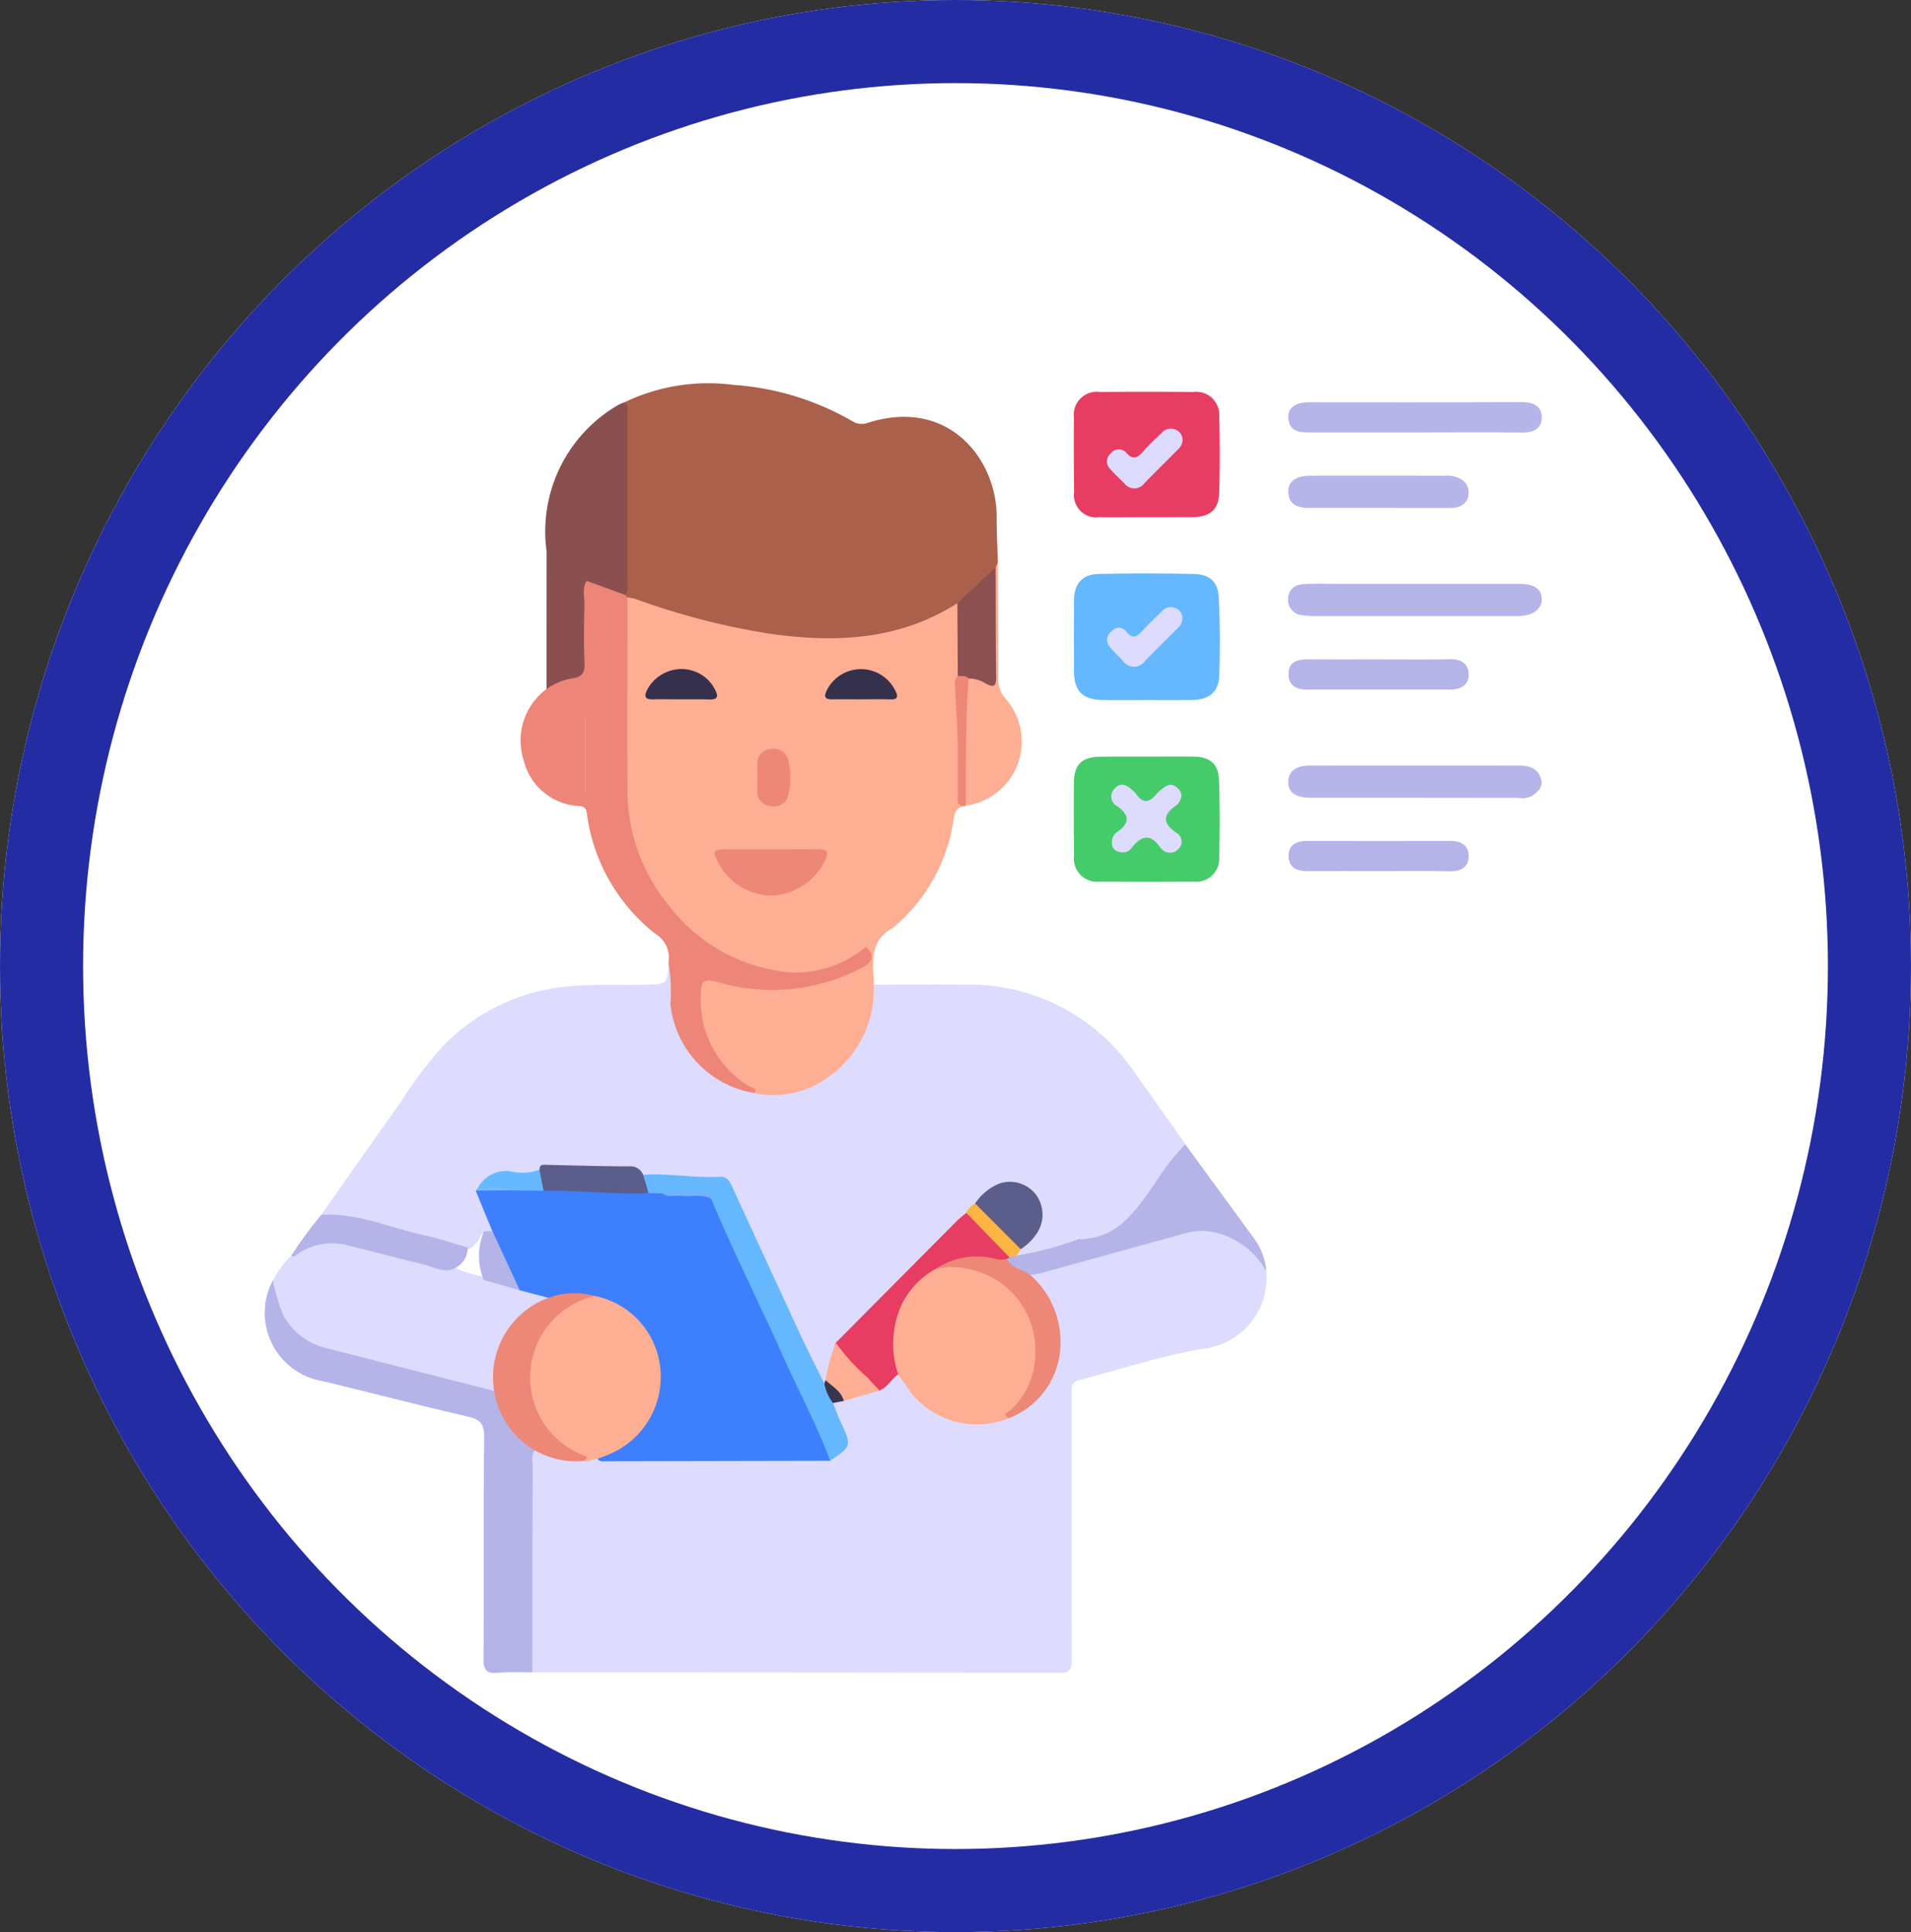 <svg xmlns="http://www.w3.org/2000/svg" width="92" height="93" viewBox="0 0 92 93">
  <rect x="0" y="0" width="92" height="93" fill="#333333" stroke="none"/>
  <g id="Grupo_114632" data-name="Grupo 114632" transform="translate(-544 -755)">
    <g id="Elipse_6005" data-name="Elipse 6005" transform="translate(544 755)" fill="#fff" stroke="#242ca3" stroke-width="4">
      <ellipse cx="46" cy="46.5" rx="46" ry="46.5" stroke="none"/>
      <ellipse cx="46" cy="46.5" rx="44" ry="44.5" fill="none"/>
    </g>
    <g id="Encuesta_en_linea" data-name="Encuesta en linea" transform="translate(554.412 769.826)">
      <path id="Trazado_162244" data-name="Trazado 162244" d="M5.272,45.874c1.281-1.82,2.556-3.646,3.844-5.461a21.025,21.025,0,0,1,1.947-2.589A9.516,9.516,0,0,1,16.987,34.9c1.3-.15,2.6-.061,3.895-.1,1.048-.029,1.048-.006,1.106-1.065.294.068.25.319.27.523a4.218,4.218,0,0,1,.007.781,4.669,4.669,0,0,0,3.859,4.844,4.759,4.759,0,0,0,5.448-4.045,1.79,1.79,0,0,1,.29-1.04c1.473,0,2.947-.021,4.42,0a9.589,9.589,0,0,1,8.12,4.191q1.237,1.742,2.469,3.488a11.4,11.4,0,0,1-1.349,1.983,14.363,14.363,0,0,0-.925,1.258,3.085,3.085,0,0,1-2.756,1.4c-.1-.032-.128-.153-.221-.2.022.087.1.168.032.268a6.753,6.753,0,0,1-2.819.71c-.148-.114-.069-.236-.014-.357.2-.283.487-.491.69-.775a1.494,1.494,0,0,0-.047-1.859,1.454,1.454,0,0,0-1.844-.185,4.329,4.329,0,0,0-.793.669c-.156.146-.309.3-.456.45-2.109,2.066-4.165,4.184-6.2,6.326-.292.535-.261,1.171-.539,1.71a.272.272,0,0,1-.159.117c-.284-.05-.35-.3-.452-.506-1.364-2.849-2.674-5.723-3.975-8.6A.982.982,0,0,0,24,44.222a29.907,29.907,0,0,1-3.293-.21c-.194-.091-.364-.259-.589-.262a41.338,41.338,0,0,0-4.277.032,2.223,2.223,0,0,1-1.378.178,1.568,1.568,0,0,0-1.414.589.647.647,0,0,0-.121.237,10.137,10.137,0,0,0,.5,1.269c.077.2.21.388.1.616a.4.4,0,0,1-.342.091c-.3-.019-.263.287-.405.422-.172.164-.308.365-.583.352-1.587-.356-3.144-.821-4.722-1.214a6.241,6.241,0,0,0-1.663-.27A.629.629,0,0,1,5.272,45.874Z" transform="translate(-0.216 -2.227)" fill="#dddcfe"/>
      <path id="Trazado_162245" data-name="Trazado 162245" d="M51.564,49.624a3.436,3.436,0,0,1-3.015,3.711c-2.038.341-4.023,1-6.032,1.521-.35.09-.328.354-.328.616v4.171c0,2.889-.006,5.777.006,8.667,0,.411-.058.629-.556.628q-12.675-.025-25.349-.021a.513.513,0,0,1-.065-.006,1.185,1.185,0,0,1-.19-.866q-.008-4.45,0-8.9a1.428,1.428,0,0,1,.165-.877c.248-.2.491-.057.727.025a4.652,4.652,0,0,0,1.767.287,3.461,3.461,0,0,1,.8-.04c1.365.044,2.731.01,4.1.015,2.233.008,4.467,0,6.7,0,.865-.194,1.1-.644.757-1.4-.185-.411-.546-.789-.337-1.306a.935.935,0,0,1,.458-.146c.545-.177,1.11-.281,1.648-.476.415-.156.578-.714,1.1-.7a1.1,1.1,0,0,1,.477.516,3.968,3.968,0,0,0,4.743,1.507,3.908,3.908,0,0,0,2.134-4.911,5.421,5.421,0,0,0-.8-1.324c-.128-.177-.379-.327-.214-.612,1.571-.559,3.2-.907,4.8-1.392.807-.245,1.623-.463,2.44-.674A3.294,3.294,0,0,1,51.564,49.624Z" transform="translate(-1.012 -3.246)" fill="#dddcfe"/>
      <path id="Trazado_162246" data-name="Trazado 162246" d="M37.349,24.791c-.5.119-.445.57-.519.923a8.389,8.389,0,0,1-2.877,4.936c-.589.148-1.112.375-1.252,1.058a5.283,5.283,0,0,1-3.988,1.232,9.074,9.074,0,0,1-7.726-8.875q-.01-4.2,0-8.389a1.575,1.575,0,0,1,.143-.947c.228-.165.455-.076.683,0a31.96,31.96,0,0,0,7.34,1.72,12.052,12.052,0,0,0,7.261-1.267c.223-.127.462-.372.752-.1a14.814,14.814,0,0,1,.062,3.406,3.84,3.84,0,0,0-.069,1.3,37.162,37.162,0,0,1,.109,4.165A2.917,2.917,0,0,0,37.349,24.791Z" transform="translate(-1.378 -0.813)" fill="#feae92"/>
      <path id="Trazado_162247" data-name="Trazado 162247" d="M37.056,14.208c-2.833,1.8-5.923,1.925-9.126,1.454A34.662,34.662,0,0,1,21.55,14a2.306,2.306,0,0,0-.378-.068c-.174,0-.189-.12-.2-.247-.018-2.88,0-5.759-.01-8.638a1.733,1.733,0,0,1,.073-.512A9.318,9.318,0,0,1,26.282,3.7a13.212,13.212,0,0,1,5.734,1.758.846.846,0,0,0,.739.065c3.914-1.238,6.22,1.8,6.192,4.582-.007.714.037,1.43.058,2.146-.055.1-.036.229-.1.331C38.324,13.161,37.891,13.913,37.056,14.208Z" transform="translate(-1.377 0)" fill="#aa604b"/>
      <path id="Trazado_162248" data-name="Trazado 162248" d="M20.642,14.559l.137.131c0,3.1-.012,6.2,0,9.3a8.665,8.665,0,0,0,1.975,5.5,8.23,8.23,0,0,0,5.837,3.242,5.258,5.258,0,0,0,3.659-1.225c.367.079.462.616.163.946a1.625,1.625,0,0,1-.549.343,9.416,9.416,0,0,1-6.217.721c-.148-.033-.294-.077-.443-.108-.564-.114-.727-.01-.72.574a4.713,4.713,0,0,0,1.829,3.791,4.425,4.425,0,0,1,.622.469c.084.1.239.234-.036.3a4.844,4.844,0,0,1-4.052-4.284,8.877,8.877,0,0,0-.094-2,1.352,1.352,0,0,0-.656-1.4A8.82,8.82,0,0,1,18.839,25.2c-.041-.247-.028-.44-.375-.473a2.888,2.888,0,0,1-2.681-2.2,3.088,3.088,0,0,1,1.1-3.433,1.241,1.241,0,0,1,1-.65.732.732,0,0,0,.626-.84c-.014-.956-.01-1.911,0-2.867,0-.3-.048-.616.194-.862A2.787,2.787,0,0,1,20.642,14.559Z" transform="translate(-0.983 -0.756)" fill="#ed8678"/>
      <path id="Trazado_162249" data-name="Trazado 162249" d="M2.755,50.094a5.182,5.182,0,0,1,.891-1.2,3.543,3.543,0,0,1,3.54-.5c1.415.388,2.82.81,4.266,1.077a7,7,0,0,0,1.5.462c.579.143,1.146.334,1.727.472a5.864,5.864,0,0,1,1.346.4c.119.313-.161.368-.327.458a3.917,3.917,0,0,0-2.154,3.845.407.407,0,0,1-.121.354,1.055,1.055,0,0,1-.7-.046C10.244,54.809,7.764,54.2,5.3,53.535A3.258,3.258,0,0,1,2.755,50.094Z" transform="translate(-0.029 -3.294)" fill="#dddcfe"/>
      <path id="Trazado_162250" data-name="Trazado 162250" d="M2.726,50.249A9.449,9.449,0,0,0,3.21,51.9a3.172,3.172,0,0,0,2.025,1.594c2.713.7,5.43,1.386,8.145,2.078.212.123.234.353.312.55a3.8,3.8,0,0,0,1.392,1.913c.131.087.321.17.255.4-.19.228-.106.5-.106.75q-.017,4.967-.018,9.934c-.564,0-1.131-.023-1.692.023-.524.043-.658-.149-.655-.658.021-3.561-.007-7.122.028-10.681.006-.625-.179-.856-.782-.994C9.775,56.266,7.451,55.661,5.12,55.1A3.327,3.327,0,0,1,2.726,50.249Z" transform="translate(0 -3.449)" fill="#b4b4e9"/>
      <path id="Trazado_162251" data-name="Trazado 162251" d="M47.887,19.6c-.694,0-1.389.008-2.083,0-.982-.014-1.392-.419-1.4-1.381q-.01-1.692,0-3.383c0-.832.385-1.291,1.19-1.307,1.517-.033,3.037-.03,4.555,0,.789.015,1.187.361,1.227,1.143.063,1.254.068,2.514.021,3.769-.029.775-.5,1.142-1.3,1.158C49.362,19.607,48.624,19.6,47.887,19.6Z" transform="translate(-3.112 -0.729)" fill="#65b8fe"/>
      <path id="Trazado_162252" data-name="Trazado 162252" d="M27.593,39.887c.127-.27-.139-.255-.254-.327A4.832,4.832,0,0,1,25,35.222c0-.779.135-.879.869-.67a9.233,9.233,0,0,0,6.9-.713c.548-.276.6-.61.182-.993.057-.658.542-1,1.306-.919-1,.512-1,1.422-.942,2.354.008.128.008.258.012.386a5.153,5.153,0,0,1-2.114,4.39A4.5,4.5,0,0,1,27.593,39.887Z" transform="translate(-1.675 -2.092)" fill="#feae92"/>
      <path id="Trazado_162253" data-name="Trazado 162253" d="M47.886,10.1c-.759,0-1.518.012-2.277,0a1.073,1.073,0,0,1-1.2-1.205Q44.386,7.1,44.4,5.308a1.108,1.108,0,0,1,1.252-1.237q2.245-.019,4.489,0a1.11,1.11,0,0,1,1.254,1.185q.052,1.82,0,3.642c-.025.84-.429,1.183-1.292,1.2C49.362,10.1,48.624,10.1,47.886,10.1Z" transform="translate(-3.111 -0.03)" fill="#e73d62"/>
      <path id="Trazado_162254" data-name="Trazado 162254" d="M47.89,23.026c.759,0,1.518-.008,2.277,0,.779.011,1.192.354,1.218,1.128q.062,1.852.007,3.707a1.108,1.108,0,0,1-1.255,1.181q-2.245.017-4.489,0A1.113,1.113,0,0,1,44.405,27.8q-.019-1.756-.007-3.513c.006-.881.382-1.247,1.28-1.255C46.416,23.02,47.152,23.026,47.89,23.026Z" transform="translate(-3.111 -1.434)" fill="#46cb6b"/>
      <path id="Trazado_162255" data-name="Trazado 162255" d="M20.739,13.873l-1.827-.668a.672.672,0,0,0-.251.019c-1.183.178-1.32.081-1.553-1.085a.788.788,0,0,0-.126-.357,7.032,7.032,0,0,1,3.459-7.05,2.085,2.085,0,0,1,.3-.126c.186.145.135.353.135.541q0,4.092,0,8.182C20.871,13.52,20.924,13.727,20.739,13.873Z" transform="translate(-1.08 -0.071)" fill="#8a4f4f"/>
      <path id="Trazado_162256" data-name="Trazado 162256" d="M53.4,49.3a3.792,3.792,0,0,0-2.447-1.874,3.023,3.023,0,0,0-1.347.007q-3.5.964-7,1.932a5.293,5.293,0,0,1-.574.1,1.259,1.259,0,0,1-1.211-.72.26.26,0,0,1,.1-.153.521.521,0,0,1,.451-.055,16.148,16.148,0,0,0,2.918-.767c.03-.057.069-.061.114-.017l.065-.007c1.82-.059,2.658-1.409,3.572-2.685A10.58,10.58,0,0,1,49.5,43.182q1.665,2.282,3.331,4.561A3.063,3.063,0,0,1,53.4,49.3Z" transform="translate(-2.847 -2.926)" fill="#b4b4e9"/>
      <path id="Trazado_162257" data-name="Trazado 162257" d="M61.671,14.047c1.672,0,3.342,0,5.013,0,.717,0,1.073.262,1.067.765-.006.448-.452.781-1.1.781q-4.981.006-9.962,0a2.493,2.493,0,0,1-.452-.037.737.737,0,0,1-.7-.8c.018-.487.367-.679.786-.7.563-.034,1.128-.011,1.692-.011Z" transform="translate(-3.937 -0.769)" fill="#b5b5e9"/>
      <path id="Trazado_162258" data-name="Trazado 162258" d="M61.625,25.04c-1.67,0-3.34,0-5.01,0-.716,0-1.083-.268-1.073-.756.011-.52.359-.792,1.052-.793q5.041-.006,10.084,0c.506,0,.917.161,1.047.683.09.364-.179.6-.458.787a1.054,1.054,0,0,1-.634.083Q64.13,25.043,61.625,25.04Z" transform="translate(-3.936 -1.468)" fill="#b5b5e9"/>
      <path id="Trazado_162259" data-name="Trazado 162259" d="M61.663,6.06c-1.713,0-3.427,0-5.14,0-.5,0-.928-.084-.976-.69-.039-.48.328-.764.978-.764,3.427,0,6.853.006,10.28-.008.545,0,.945.2.945.735s-.4.739-.946.732C65.09,6.047,63.377,6.06,61.663,6.06Z" transform="translate(-3.937 -0.07)" fill="#b5b5e9"/>
      <path id="Trazado_162260" data-name="Trazado 162260" d="M40.2,13.173c.036-.079.072-.159.109-.237.008,1.86.025,3.721.018,5.581a1.384,1.384,0,0,0,.36.985,3.115,3.115,0,0,1-1.92,5.137.729.729,0,0,1-.185-.535,47.293,47.293,0,0,1,.143-5.231.782.782,0,0,1,.1-.3.509.509,0,0,1,.6-.113c.513.177.593-.091.59-.513-.007-1.276,0-2.553,0-3.829A1.663,1.663,0,0,1,40.2,13.173Z" transform="translate(-2.68 -0.687)" fill="#feae92"/>
      <path id="Trazado_162261" data-name="Trazado 162261" d="M59.892,9.975q-1.661,0-3.324,0c-.517,0-.982-.11-1.019-.742-.03-.519.349-.805,1.034-.807,2.172-.006,4.344,0,6.518,0a1.827,1.827,0,0,1,.325.01c.477.091.84.359.8.863-.033.481-.415.679-.884.679Z" transform="translate(-3.937 -0.353)" fill="#b5b5e9"/>
      <path id="Trazado_162262" data-name="Trazado 162262" d="M59.839,28.863c-1.127,0-2.254-.007-3.379,0-.5,0-.888-.171-.9-.7-.014-.572.385-.756.914-.754,2.3.007,4.593.011,6.889,0,.532,0,.876.244.872.738s-.354.734-.885.724C62.178,28.847,61.009,28.861,59.839,28.863Z" transform="translate(-3.938 -1.758)" fill="#b4b4e9"/>
      <path id="Trazado_162263" data-name="Trazado 162263" d="M59.889,17.972c1.147,0,2.3.015,3.444-.007.524-.01.883.208.9.71.017.519-.371.746-.87.747q-3.475,0-6.952,0c-.509,0-.858-.221-.854-.752,0-.557.394-.7.89-.7C57.593,17.977,58.741,17.972,59.889,17.972Z" transform="translate(-3.937 -1.059)" fill="#b4b4e9"/>
      <path id="Trazado_162264" data-name="Trazado 162264" d="M11.533,49.443c-.532.2-.994-.1-1.477-.218-1.252-.294-2.493-.639-3.744-.942a2.941,2.941,0,0,0-2.324.468c-.084.052-.156.17-.27.05a19.177,19.177,0,0,1,1.44-1.956c1.731-.109,3.3.619,4.933.979.714.157,1.414.389,2.12.588A1.135,1.135,0,0,1,11.533,49.443Z" transform="translate(-0.101 -3.196)" fill="#b4b4e9"/>
      <path id="Trazado_162265" data-name="Trazado 162265" d="M16.986,12.357c.359.137.371.477.356.754-.029.5.222.564.632.56.312,0,.652-.123.942.109-.236.356-.1.753-.109,1.13-.022.947-.039,1.9.006,2.842.022.479-.167.661-.593.716a2.931,2.931,0,0,0-1.237.517Q16.982,15.671,16.986,12.357Z" transform="translate(-1.082 -0.644)" fill="#8b4f4f"/>
      <path id="Trazado_162266" data-name="Trazado 162266" d="M38.872,18.95c-.159,2.036-.119,4.077-.135,6.115a.233.233,0,0,1-.113.028c-.349-.059-.273-.335-.274-.56-.006-.906.014-1.814-.007-2.72-.018-.794-.086-1.587-.116-2.38-.008-.205-.076-.437.124-.607C38.564,18.7,38.77,18.609,38.872,18.95Z" transform="translate(-2.653 -1.115)" fill="#ed8778"/>
      <path id="Trazado_162267" data-name="Trazado 162267" d="M16.8,50.729l-1.382-.361A7.2,7.2,0,0,1,14.1,47.524q-.4-.976-.8-1.953c.476-.3,1.01-.142,1.516-.192.618-.034,1.233.032,1.849.046,1.64-.146,3.27.175,4.908.087a2.745,2.745,0,0,1,.7.047,5.471,5.471,0,0,0,1.462.09,1.429,1.429,0,0,1,.862.166A16.472,16.472,0,0,1,25.99,48.6q2,4.295,3.993,8.6c.2.43.554.833.383,1.374l-10.912.023a.308.308,0,0,1-.288-.108c.059-.222.261-.273.433-.359a3.86,3.86,0,0,0-.666-7.366,4.6,4.6,0,0,0-1.449,0A1.092,1.092,0,0,1,16.8,50.729Z" transform="translate(-0.81 -3.088)" fill="#3e7ffe"/>
      <path id="Trazado_162268" data-name="Trazado 162268" d="M31,58.519c-.651-1.739-1.529-3.376-2.288-5.068-1.128-2.518-2.374-4.984-3.437-7.533-.138-.281-.4-.19-.625-.2a10.448,10.448,0,0,1-1.725-.062l-.674-.01a.679.679,0,0,1-.261-.877c1.236-.1,2.465.163,3.7.092.327-.018.455.174.571.425q1.655,3.6,3.32,7.2c.364.782.759,1.55,1.139,2.325a1.116,1.116,0,0,1,.414.939c.139.338.265.683.421,1.012C32.04,57.776,32.015,57.868,31,58.519Z" transform="translate(-1.448 -3.041)" fill="#65b8fe"/>
      <path id="Trazado_162269" data-name="Trazado 162269" d="M40.387,48.9l-.131.055c-.259.325-.6.177-.9.131a3.441,3.441,0,0,0-2.422.481,3.789,3.789,0,0,0-1.866,4.27c.046.225.153.466-.046.68-.33.226-.512.619-.9.781a8.784,8.784,0,0,1-2.1-2.008.227.227,0,0,1,0-.3q2.9-2.919,5.8-5.837c.149-.15.321-.279.483-.417A6.915,6.915,0,0,1,40.387,48.9Z" transform="translate(-2.191 -3.189)" fill="#e73d62"/>
      <path id="Trazado_162270" data-name="Trazado 162270" d="M39.265,46.169a2.58,2.58,0,0,1,1.183-.963,1.587,1.587,0,0,1,1.74.532,1.627,1.627,0,0,1,.084,1.816,2.734,2.734,0,0,1-.811.819c-.688-.228-1.027-.865-1.523-1.316C39.667,46.812,39.292,46.612,39.265,46.169Z" transform="translate(-2.732 -3.07)" fill="#5b5e8b"/>
      <path id="Trazado_162271" data-name="Trazado 162271" d="M21.6,44.728l.261.877c-1.685.072-3.365-.135-5.05-.117a.837.837,0,0,1-.2-1.011c-.006-.266.172-.236.353-.232,1.31.032,2.62.069,3.932.074A.661.661,0,0,1,21.6,44.728Z" transform="translate(-1.048 -3.004)" fill="#5b5e8b"/>
      <path id="Trazado_162272" data-name="Trazado 162272" d="M31.979,53.488a9.819,9.819,0,0,0,1.542,1.694c.181.21.375.408.564.611l-1.718.5a2.7,2.7,0,0,1-.881-1A9.4,9.4,0,0,1,31.979,53.488Z" transform="translate(-2.156 -3.689)" fill="#fdae93"/>
      <path id="Trazado_162273" data-name="Trazado 162273" d="M14.117,47.695q.658,1.421,1.317,2.844-.869-.25-1.739-.5a3.021,3.021,0,0,1,.019-2.34Z" transform="translate(-0.822 -3.26)" fill="#b4b4e9"/>
      <path id="Trazado_162274" data-name="Trazado 162274" d="M16.372,44.5c.068.337.137.674.2,1.011l-1.709-.014c-.473-.166-.979.055-1.451-.126a1.542,1.542,0,0,1,1.62-.787A2.327,2.327,0,0,0,16.372,44.5Z" transform="translate(-0.818 -3.023)" fill="#66b9fe"/>
      <path id="Trazado_162275" data-name="Trazado 162275" d="M39.23,46.253l2.2,2.205c-.066.1-.131.2-.2.3l-.337.1L38.8,46.7A.9.9,0,0,1,39.23,46.253Z" transform="translate(-2.697 -3.153)" fill="#fab542"/>
      <path id="Trazado_162276" data-name="Trazado 162276" d="M31.483,55.439c.328.3.749.521.881,1l-.523.1a2.192,2.192,0,0,1-.414-.939C31.445,55.544,31.463,55.492,31.483,55.439Z" transform="translate(-2.152 -3.833)" fill="#393551"/>
      <path id="Trazado_162277" data-name="Trazado 162277" d="M13.408,45.436c.481.073.987-.138,1.451.126l-1.552.012C13.342,45.528,13.375,45.481,13.408,45.436Z" transform="translate(-0.81 -3.092)" fill="#76bcfe"/>
      <path id="Trazado_162278" data-name="Trazado 162278" d="M35.244,54.715a4.61,4.61,0,0,1,.157-3.331,3.944,3.944,0,0,1,1.659-1.749A3.927,3.927,0,0,1,41.9,52.664a4.227,4.227,0,0,1-.993,3.754c-.11.131-.265.228-.317.405a4.084,4.084,0,0,1-4.679-1.158C35.68,55.355,35.466,55.032,35.244,54.715Z" transform="translate(-2.417 -3.391)" fill="#feae92"/>
      <path id="Trazado_162279" data-name="Trazado 162279" d="M19.229,51.061a3.937,3.937,0,0,1,3.125,3.258,4.039,4.039,0,0,1-2.209,4.262c-.252.123-.52.214-.781.32-.222-.012-.417.172-.648.1-.132-.193-.365-.223-.549-.331a4.081,4.081,0,0,1-2.205-3.8,4,4,0,0,1,2.281-3.611A1.383,1.383,0,0,1,19.229,51.061Z" transform="translate(-1.007 -3.507)" fill="#feae92"/>
      <path id="Trazado_162280" data-name="Trazado 162280" d="M19.1,51.052a4.024,4.024,0,0,0-.6,7.649c.19.087.33.108.087.288a3.985,3.985,0,0,1-4.331-3.369,4.071,4.071,0,0,1,2.615-4.481A3.653,3.653,0,0,1,19.1,51.052Z" transform="translate(-0.878 -3.498)" fill="#ed8778"/>
      <path id="Trazado_162281" data-name="Trazado 162281" d="M40.753,56.791c-.4-.175-.015-.3.054-.365a3.759,3.759,0,0,0,1.207-2.848,3.979,3.979,0,0,0-3.2-3.96,3.57,3.57,0,0,0-1.593-.015,3.614,3.614,0,0,1,2.866-.48,1.014,1.014,0,0,0,.556,0c.232.466.76.5,1.124.775a4.28,4.28,0,0,1,1.458,3.2A3.888,3.888,0,0,1,40.753,56.791Z" transform="translate(-2.581 -3.359)" fill="#ed8778"/>
      <path id="Trazado_162282" data-name="Trazado 162282" d="M28.466,27.841c.76,0,1.52.006,2.28,0,.35,0,.474.094.327.465a3.039,3.039,0,0,1-2.459,1.76A2.923,2.923,0,0,1,25.9,28.489c-.308-.568-.237-.645.415-.648C27.033,27.838,27.751,27.841,28.466,27.841Z" transform="translate(-1.729 -1.79)" fill="#ed8778"/>
      <path id="Trazado_162283" data-name="Trazado 162283" d="M38.882,18.541c-.142-.175-.342-.1-.521-.124q-.01-1.752-.019-3.5l1.84-1.723c.007,1.758,0,3.517.026,5.274.007.48-.149.51-.521.3A1.5,1.5,0,0,0,38.882,18.541Z" transform="translate(-2.663 -0.706)" fill="#8b5050"/>
      <path id="Trazado_162284" data-name="Trazado 162284" d="M33.233,19.934c-.477,0-.953-.007-1.43,0-.367.007-.4-.148-.254-.44a1.837,1.837,0,0,1,3.292.015c.138.27.149.444-.244.428C34.143,19.92,33.688,19.935,33.233,19.934Z" transform="translate(-2.154 -1.098)" fill="#35314c"/>
      <path id="Trazado_162285" data-name="Trazado 162285" d="M23.806,19.934c-.432,0-.863-.011-1.294,0-.352.012-.485-.08-.313-.443a1.871,1.871,0,0,1,1.681-1.016A1.8,1.8,0,0,1,25.491,19.5c.149.288.1.447-.262.44C24.755,19.928,24.28,19.934,23.806,19.934Z" transform="translate(-1.463 -1.097)" fill="#35314c"/>
      <path id="Trazado_162286" data-name="Trazado 162286" d="M27.942,24c0-.217-.006-.433,0-.65a.667.667,0,0,1,.616-.71.694.694,0,0,1,.862.506,3.4,3.4,0,0,1,.019,1.667.7.7,0,0,1-.888.556.691.691,0,0,1-.612-.783C27.942,24.388,27.941,24.193,27.942,24Z" transform="translate(-1.893 -1.404)" fill="#ed8778"/>
      <path id="Trazado_162287" data-name="Trazado 162287" d="M18.97,24.562V20.953h.065V24.57Z" transform="translate(-1.229 -1.28)" fill="#f09486"/>
      <path id="Trazado_162288" data-name="Trazado 162288" d="M49.746,15.72a.644.644,0,0,1-.244.57c-.52.521-1.044,1.038-1.56,1.564a.642.642,0,0,1-1.058-.017c-.207-.221-.433-.426-.621-.662a.5.5,0,0,1,.069-.747.445.445,0,0,1,.73.018c.309.388.52.207.77-.062.309-.332.639-.647.967-.963a.548.548,0,0,1,.659-.1A.512.512,0,0,1,49.746,15.72Z" transform="translate(-3.239 -0.858)" fill="#dddcfe"/>
      <path id="Trazado_162289" data-name="Trazado 162289" d="M49.758,6.545a.642.642,0,0,1-.236.45c-.534.536-1.073,1.07-1.6,1.609a.594.594,0,0,1-.956.019c-.23-.229-.468-.452-.683-.694a.5.5,0,0,1,.014-.754.486.486,0,0,1,.75-.039c.335.378.546.245.814-.062.284-.325.607-.616.916-.92a.569.569,0,0,1,.659-.121A.529.529,0,0,1,49.758,6.545Z" transform="translate(-3.239 -0.172)" fill="#dddbfd"/>
      <path id="Trazado_162290" data-name="Trazado 162290" d="M46.864,27.742c-.422-.032-.554-.287-.468-.668a.566.566,0,0,1,.222-.306c.616-.423.632-.815,0-1.255a.524.524,0,0,1-.11-.843c.291-.321.582-.164.845.074a1.156,1.156,0,0,1,.186.181c.334.491.648.434.989,0a1.919,1.919,0,0,1,.451-.365.413.413,0,0,1,.535.076.45.45,0,0,1,.153.576.668.668,0,0,1-.182.261c-.666.45-.688.866,0,1.335a.483.483,0,0,1,.074.789.535.535,0,0,1-.807-.036.2.2,0,0,1-.046-.046c-.474-.7-.93-.581-1.387.022A.508.508,0,0,1,46.864,27.742Z" transform="translate(-3.256 -1.542)" fill="#dddcfd"/>
      <path id="Trazado_162291" data-name="Trazado 162291" d="M23.009,45.725c.621,0,1.241,0,1.862,0,.207,0,.452-.054.488.266-.458-.255-.956-.084-1.433-.142C23.622,45.812,23.291,45.953,23.009,45.725Z" transform="translate(-1.528 -3.114)" fill="#76aefe"/>
    </g>
  </g>
</svg>
